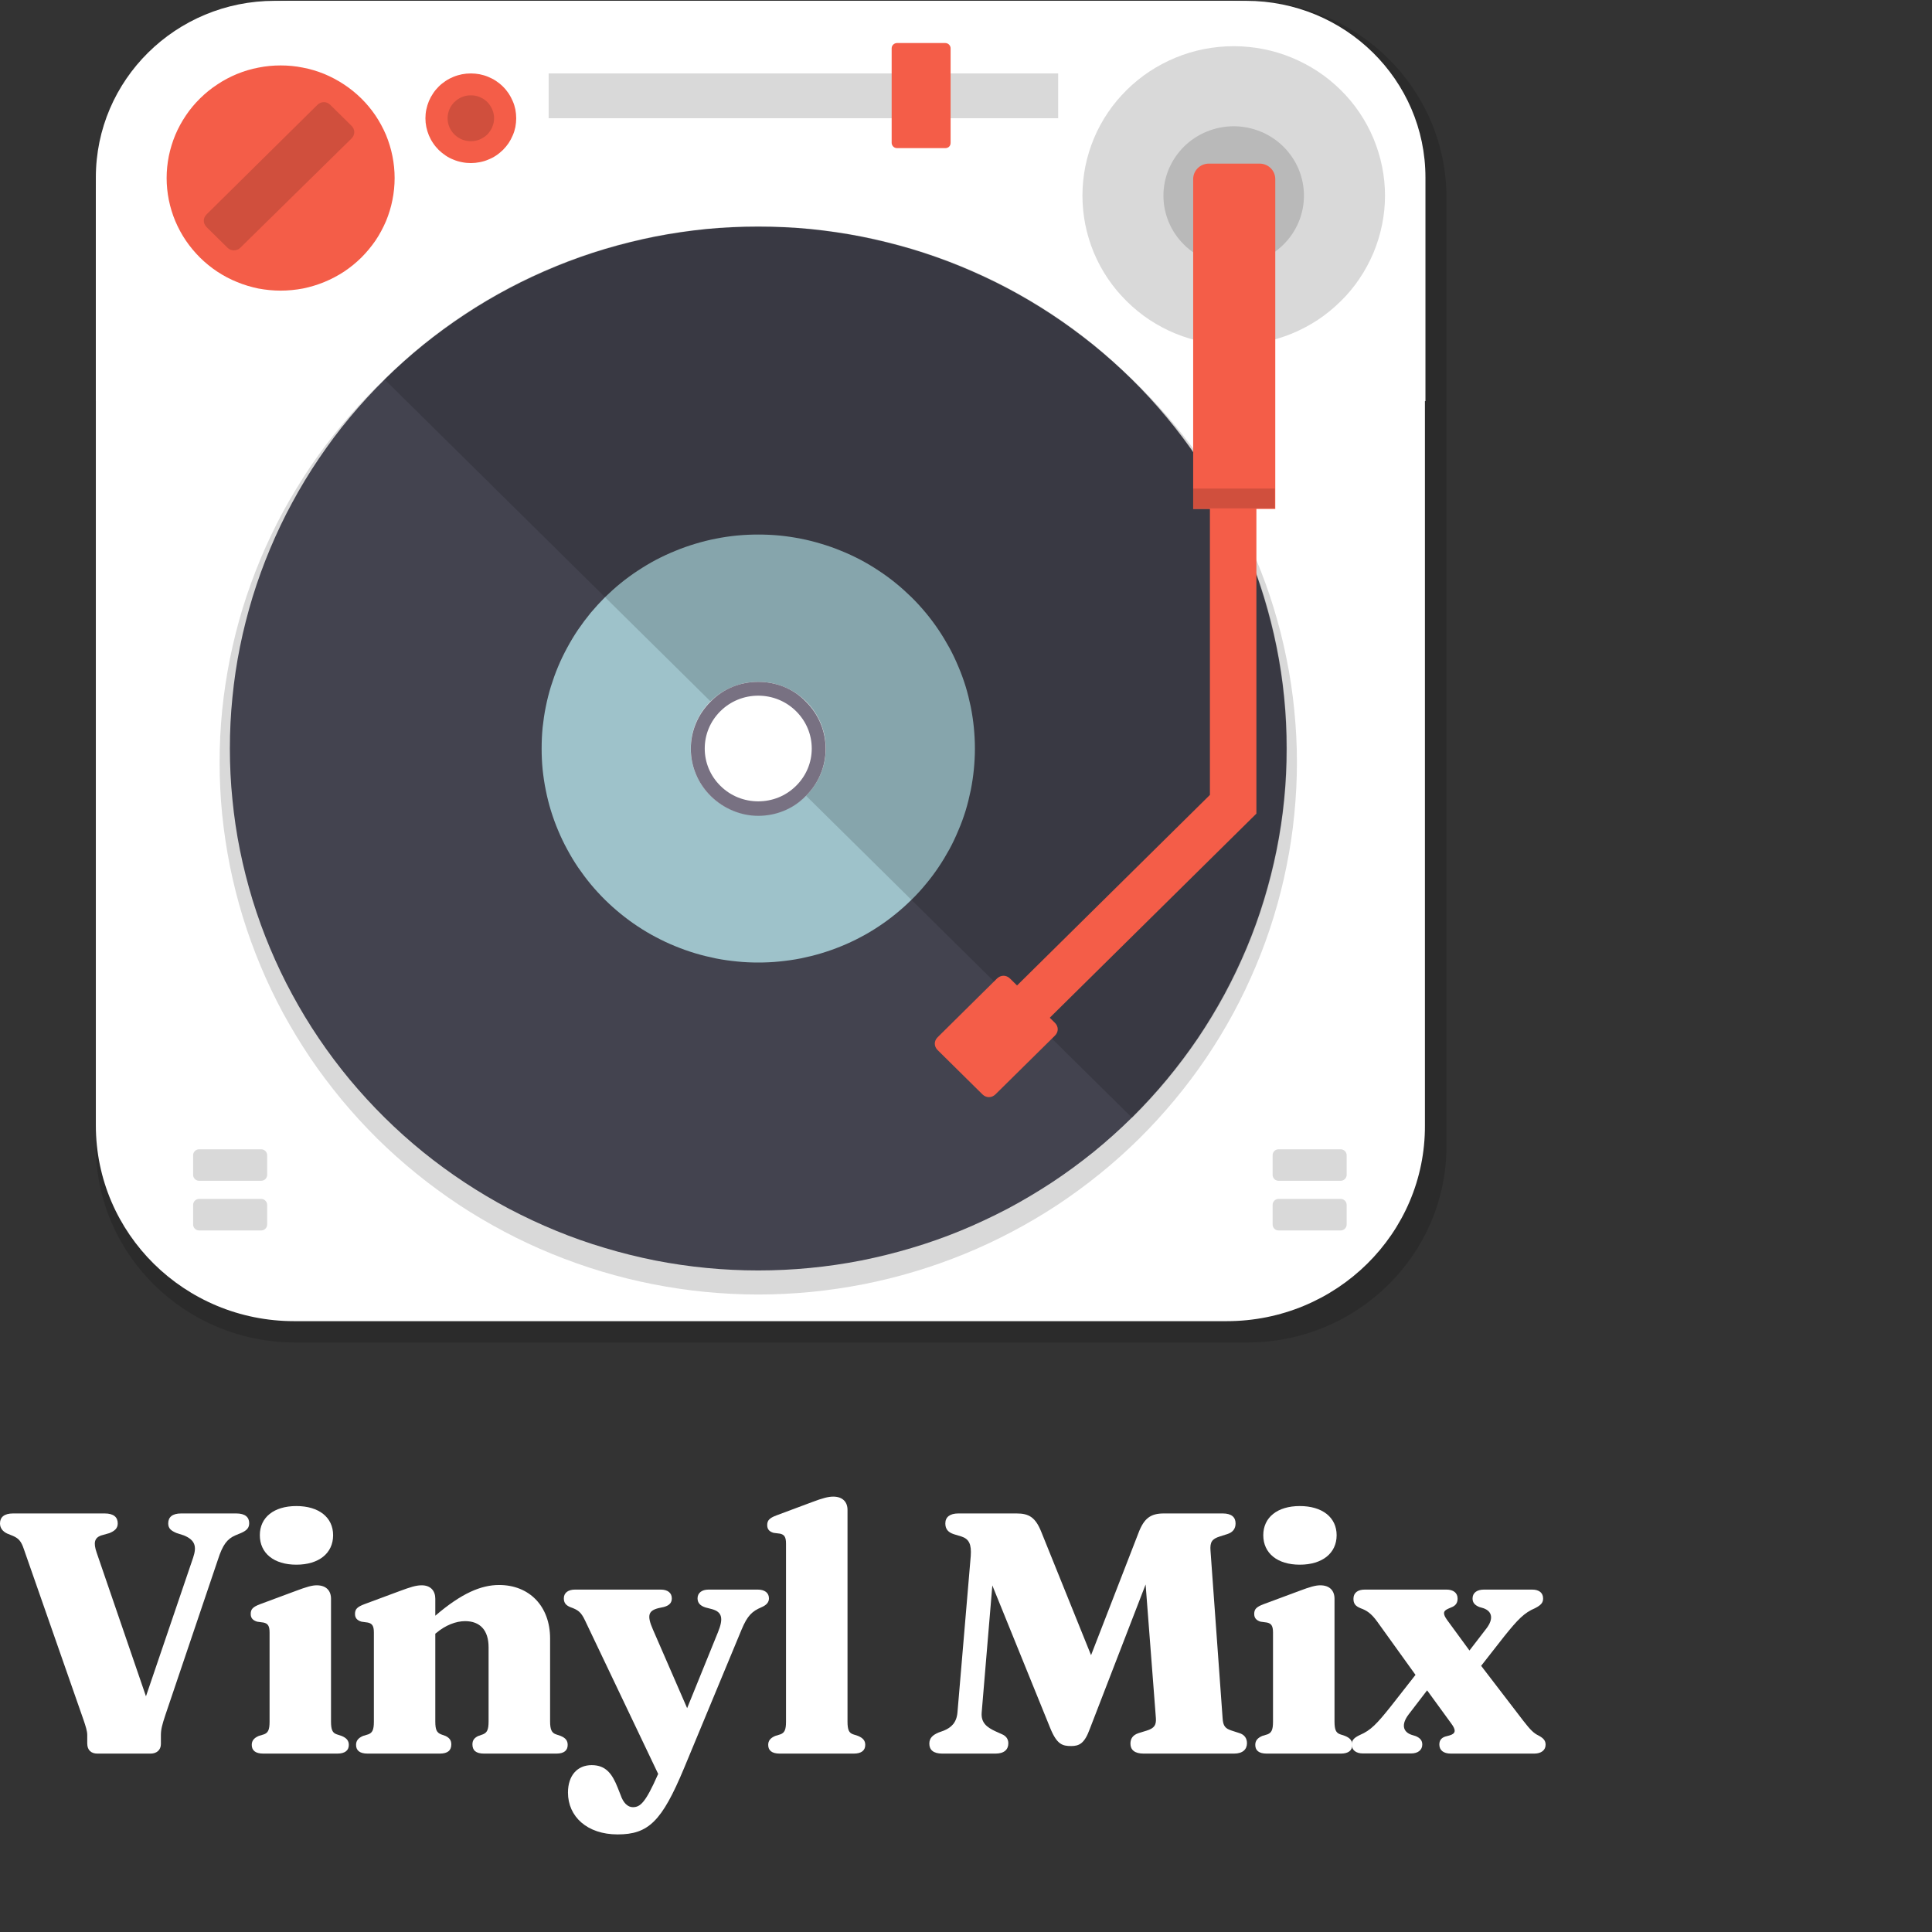<?xml version="1.0" encoding="UTF-8"?>
<svg xmlns="http://www.w3.org/2000/svg" xmlns:xlink="http://www.w3.org/1999/xlink" width="100%" height="100%" viewBox="0 0 100 100" version="1.1">
<rect x="0" y="0" width="100" height="100" fill="#333333" stroke="none"/>
<defs>
<clipPath id="clip1">
  <path d="M 4.879 0.043 L 74.957 0.043 L 74.957 69.488 L 4.879 69.488 Z M 4.879 0.043 "/>
</clipPath>
<clipPath id="clip2">
  <path d="M 4.879 0.043 L 74 0.043 L 74 68.605 L 4.879 68.605 Z M 4.879 0.043 "/>
</clipPath>
<clipPath id="clip3">
  <path d="M 4.879 0.043 L 74 0.043 L 74 21 L 4.879 21 Z M 4.879 0.043 "/>
</clipPath>
</defs>
<g id="surface1">
<path style=" stroke:none;fill-rule:nonzero;fill:rgb(100%,100%,100%);fill-opacity:1;" d="M 8.707 78.852 C 8.707 79.117 8.859 79.23 9.133 79.348 L 9.52 79.473 C 10.094 79.711 10.195 80.039 9.996 80.625 L 7.555 87.801 L 5.004 80.367 C 4.82 79.836 4.902 79.605 5.219 79.48 L 5.66 79.355 C 5.949 79.238 6.094 79.098 6.094 78.852 C 6.094 78.531 5.887 78.336 5.418 78.336 L 0.676 78.336 C 0.215 78.336 0 78.531 0 78.852 C 0 79.078 0.125 79.258 0.367 79.375 L 0.676 79.5 C 0.965 79.629 1.098 79.773 1.234 80.18 L 4.328 89.035 C 4.434 89.348 4.516 89.605 4.516 89.801 L 4.516 90.242 C 4.516 90.59 4.723 90.766 5.039 90.766 L 7.797 90.766 C 8.105 90.766 8.328 90.582 8.328 90.27 L 8.328 89.816 C 8.328 89.516 8.391 89.277 8.562 88.762 L 11.277 80.734 C 11.527 79.949 11.762 79.656 12.176 79.473 L 12.477 79.348 C 12.781 79.215 12.898 79.078 12.898 78.84 C 12.898 78.531 12.691 78.336 12.23 78.336 L 9.375 78.336 C 8.914 78.336 8.707 78.531 8.707 78.852 Z M 8.707 78.852 "/>
<path style=" stroke:none;fill-rule:nonzero;fill:rgb(100%,100%,100%);fill-opacity:1;" d="M 15.34 80.988 C 16.504 80.988 17.242 80.395 17.242 79.461 C 17.242 78.539 16.504 77.953 15.34 77.953 C 14.176 77.953 13.449 78.539 13.449 79.461 C 13.449 80.395 14.176 80.988 15.34 80.988 Z M 17.133 82.75 C 17.133 82.34 16.891 82.055 16.395 82.055 C 16.152 82.055 15.863 82.137 15.293 82.352 L 13.465 83.031 C 13.086 83.176 12.977 83.289 12.977 83.539 C 12.977 83.742 13.078 83.867 13.312 83.938 L 13.645 83.984 C 13.863 84.035 13.953 84.152 13.953 84.5 L 13.953 89.117 C 13.953 89.543 13.871 89.684 13.672 89.766 L 13.391 89.852 C 13.141 89.961 13.031 90.102 13.031 90.316 C 13.031 90.598 13.215 90.766 13.629 90.766 L 17.457 90.766 C 17.863 90.766 18.055 90.598 18.055 90.316 C 18.055 90.102 17.945 89.961 17.684 89.852 L 17.422 89.766 C 17.215 89.691 17.133 89.543 17.133 89.105 Z M 17.133 82.75 "/>
<path style=" stroke:none;fill-rule:nonzero;fill:rgb(100%,100%,100%);fill-opacity:1;" d="M 22.531 82.75 C 22.531 82.34 22.289 82.055 21.828 82.055 C 21.523 82.055 21.234 82.152 20.691 82.352 L 18.863 83.031 C 18.484 83.176 18.375 83.289 18.375 83.539 C 18.375 83.742 18.477 83.867 18.711 83.938 L 19.043 83.984 C 19.262 84.035 19.352 84.152 19.352 84.5 L 19.352 89.117 C 19.352 89.543 19.27 89.684 19.07 89.766 L 18.789 89.852 C 18.539 89.961 18.43 90.102 18.43 90.316 C 18.43 90.598 18.613 90.766 19.027 90.766 L 22.758 90.766 C 23.18 90.766 23.359 90.598 23.359 90.289 C 23.359 90.082 23.27 89.961 23.074 89.859 L 22.82 89.766 C 22.613 89.676 22.531 89.543 22.531 89.105 L 22.531 84.559 L 22.57 84.531 C 23.055 84.117 23.605 83.91 24.074 83.91 C 24.832 83.91 25.289 84.363 25.289 85.262 L 25.289 89.098 C 25.289 89.531 25.211 89.676 25.004 89.766 L 24.742 89.859 C 24.543 89.961 24.453 90.082 24.453 90.289 C 24.453 90.598 24.633 90.766 25.055 90.766 L 28.797 90.766 C 29.203 90.766 29.383 90.598 29.383 90.316 C 29.383 90.102 29.285 89.961 29.02 89.852 L 28.77 89.766 C 28.562 89.691 28.473 89.531 28.473 89.098 L 28.473 84.809 C 28.473 83.148 27.41 82.039 25.832 82.039 C 24.914 82.039 23.902 82.453 22.531 83.629 Z M 22.531 82.75 "/>
<path style=" stroke:none;fill-rule:nonzero;fill:rgb(100%,100%,100%);fill-opacity:1;" d="M 34.051 91.852 C 33.402 93.332 33.129 93.539 32.754 93.539 C 32.492 93.539 32.258 93.316 32.121 92.906 L 31.969 92.523 C 31.691 91.824 31.367 91.363 30.625 91.363 C 29.879 91.363 29.398 91.906 29.398 92.785 C 29.398 94.02 30.383 94.949 31.969 94.949 C 33.562 94.949 34.258 94.273 35.402 91.531 L 38.387 84.34 C 38.684 83.629 38.926 83.398 39.414 83.191 C 39.695 83.07 39.801 82.918 39.801 82.73 C 39.801 82.445 39.578 82.277 39.223 82.277 L 36.672 82.277 C 36.332 82.277 36.105 82.445 36.105 82.73 C 36.105 82.953 36.23 83.113 36.52 83.203 L 36.852 83.289 C 37.375 83.434 37.457 83.762 37.16 84.488 L 35.566 88.414 L 33.797 84.348 C 33.473 83.609 33.562 83.371 34.078 83.238 L 34.367 83.176 C 34.656 83.094 34.773 82.953 34.773 82.73 C 34.773 82.445 34.555 82.277 34.203 82.277 L 29.762 82.277 C 29.406 82.277 29.184 82.445 29.184 82.73 C 29.184 82.953 29.281 83.086 29.516 83.184 C 29.914 83.324 30.074 83.434 30.281 83.875 L 34.07 91.824 Z M 34.051 91.852 "/>
<path style=" stroke:none;fill-rule:nonzero;fill:rgb(100%,100%,100%);fill-opacity:1;" d="M 43.867 78.148 C 43.867 77.75 43.621 77.465 43.129 77.465 C 42.883 77.465 42.594 77.535 42.027 77.75 L 40.195 78.434 C 39.82 78.574 39.711 78.699 39.711 78.938 C 39.711 79.145 39.809 79.273 40.043 79.34 L 40.379 79.383 C 40.594 79.434 40.684 79.551 40.684 79.898 L 40.684 89.117 C 40.684 89.543 40.602 89.684 40.402 89.766 L 40.125 89.852 C 39.871 89.961 39.762 90.102 39.762 90.316 C 39.762 90.598 39.945 90.766 40.359 90.766 L 44.191 90.766 C 44.594 90.766 44.785 90.598 44.785 90.316 C 44.785 90.102 44.676 89.961 44.414 89.852 L 44.152 89.766 C 43.945 89.691 43.867 89.543 43.867 89.105 Z M 43.867 78.148 "/>
<path style=" stroke:none;fill-rule:nonzero;fill:rgb(100%,100%,100%);fill-opacity:1;" d="M 52.191 90.234 C 52.191 90.004 52.066 89.852 51.867 89.766 L 51.527 89.613 C 51.074 89.402 50.77 89.168 50.812 88.637 L 51.363 82.062 L 54.363 89.453 C 54.707 90.297 54.996 90.375 55.445 90.375 C 55.859 90.375 56.133 90.242 56.402 89.504 L 59.297 82.012 L 59.828 88.922 C 59.855 89.293 59.746 89.453 59.348 89.578 L 58.941 89.703 C 58.617 89.809 58.512 90.004 58.512 90.254 C 58.512 90.57 58.727 90.766 59.195 90.766 L 63.875 90.766 C 64.328 90.766 64.543 90.543 64.543 90.227 C 64.543 89.969 64.406 89.781 64.145 89.703 L 63.758 89.578 C 63.422 89.469 63.305 89.348 63.281 88.922 L 62.656 80.27 C 62.621 79.816 62.73 79.656 63.137 79.527 L 63.531 79.402 C 63.812 79.312 63.953 79.125 63.953 78.852 C 63.953 78.531 63.746 78.336 63.289 78.336 L 60.242 78.336 C 59.559 78.336 59.215 78.582 58.926 79.348 L 56.473 85.672 L 53.906 79.312 C 53.598 78.531 53.258 78.336 52.617 78.336 L 49.605 78.336 C 49.156 78.336 48.93 78.531 48.93 78.852 C 48.93 79.145 49.074 79.312 49.371 79.41 L 49.758 79.527 C 50.156 79.656 50.289 79.926 50.246 80.535 L 49.559 88.625 C 49.516 89.16 49.242 89.418 48.848 89.578 L 48.578 89.676 C 48.289 89.801 48.102 89.949 48.102 90.254 C 48.102 90.57 48.309 90.766 48.77 90.766 L 51.527 90.766 C 51.977 90.766 52.191 90.555 52.191 90.234 Z M 52.191 90.234 "/>
<path style=" stroke:none;fill-rule:nonzero;fill:rgb(100%,100%,100%);fill-opacity:1;" d="M 67.277 80.988 C 68.441 80.988 69.184 80.395 69.184 79.461 C 69.184 78.539 68.441 77.953 67.277 77.953 C 66.117 77.953 65.387 78.539 65.387 79.461 C 65.387 80.395 66.117 80.988 67.277 80.988 Z M 69.074 82.75 C 69.074 82.34 68.832 82.055 68.336 82.055 C 68.094 82.055 67.801 82.137 67.234 82.352 L 65.406 83.031 C 65.027 83.176 64.918 83.289 64.918 83.539 C 64.918 83.742 65.02 83.867 65.25 83.938 L 65.586 83.984 C 65.801 84.035 65.891 84.152 65.891 84.5 L 65.891 89.117 C 65.891 89.543 65.809 89.684 65.613 89.766 L 65.332 89.852 C 65.082 89.961 64.973 90.102 64.973 90.316 C 64.973 90.598 65.152 90.766 65.566 90.766 L 69.398 90.766 C 69.805 90.766 69.992 90.598 69.992 90.316 C 69.992 90.102 69.887 89.961 69.621 89.852 L 69.363 89.766 C 69.156 89.691 69.074 89.543 69.074 89.105 Z M 69.074 82.75 "/>
<path style=" stroke:none;fill-rule:nonzero;fill:rgb(100%,100%,100%);fill-opacity:1;" d="M 74.906 83.855 C 74.68 83.539 74.68 83.387 74.961 83.266 L 75.195 83.164 C 75.375 83.07 75.445 82.934 75.445 82.738 C 75.445 82.445 75.219 82.277 74.871 82.277 L 70.641 82.277 C 70.273 82.277 70.055 82.445 70.055 82.75 C 70.055 82.988 70.137 83.129 70.434 83.246 C 70.73 83.352 70.973 83.504 71.281 83.93 L 73.266 86.691 L 71.977 88.336 C 71.273 89.215 70.957 89.559 70.391 89.801 C 70.074 89.949 69.965 90.082 69.965 90.297 C 69.965 90.582 70.184 90.758 70.543 90.758 L 73.039 90.758 C 73.391 90.758 73.617 90.582 73.617 90.297 C 73.617 90.094 73.516 89.961 73.273 89.859 L 73.047 89.789 C 72.605 89.629 72.527 89.242 72.914 88.734 L 73.867 87.492 L 75.113 89.203 C 75.375 89.551 75.355 89.73 75.031 89.824 L 74.797 89.887 C 74.59 89.961 74.5 90.094 74.5 90.297 C 74.5 90.59 74.715 90.766 75.094 90.766 L 79.41 90.766 C 79.773 90.766 80 90.59 80 90.305 C 80 90.094 79.891 89.969 79.645 89.836 C 79.383 89.711 79.215 89.543 78.836 89.055 L 76.664 86.223 L 77.863 84.691 C 78.562 83.824 78.891 83.477 79.457 83.238 C 79.766 83.078 79.871 82.953 79.871 82.738 C 79.871 82.445 79.664 82.277 79.305 82.277 L 76.809 82.277 C 76.445 82.277 76.219 82.445 76.219 82.738 C 76.219 82.945 76.328 83.078 76.562 83.176 L 76.797 83.246 C 77.23 83.406 77.32 83.789 76.934 84.293 L 76.059 85.43 Z M 74.906 83.855 "/>
<g clip-path="url(#clip1)" clip-rule="nonzero">
<path style=" stroke:none;fill-rule:nonzero;fill:rgb(0%,0%,0%);fill-opacity:0.149;" d="M 64.555 69.488 L 15.281 69.488 C 9.578 69.488 4.961 64.93 4.961 59.324 L 4.961 10.234 C 4.961 4.602 9.578 0.043 15.281 0.043 L 64.582 0.043 C 70.262 0.043 74.871 4.602 74.871 10.234 L 74.871 59.324 C 74.871 64.93 70.262 69.488 64.555 69.488 Z M 64.555 69.488 "/>
</g>
<g clip-path="url(#clip2)" clip-rule="nonzero">
<path style=" stroke:none;fill-rule:nonzero;fill:rgb(100%,100%,100%);fill-opacity:1;" d="M 63.492 68.383 L 15.227 68.383 C 9.551 68.383 4.961 63.852 4.961 58.246 L 4.961 10.18 C 4.961 4.574 9.551 0.043 15.227 0.043 L 63.492 0.043 C 69.168 0.043 73.754 4.574 73.754 10.18 L 73.754 58.246 C 73.781 63.852 69.168 68.383 63.492 68.383 Z M 63.492 68.383 "/>
</g>
<g clip-path="url(#clip3)" clip-rule="nonzero">
<path style=" stroke:none;fill-rule:nonzero;fill:rgb(100%,100%,100%);fill-opacity:1;" d="M 73.781 9.188 L 73.781 20.762 L 4.961 20.762 L 4.961 9.188 C 4.961 4.133 9.102 0.043 14.219 0.043 L 64.5 0.043 C 69.617 0.043 73.781 4.133 73.781 9.188 Z M 73.781 9.188 "/>
</g>
<path style=" stroke:none;fill-rule:nonzero;fill:rgb(0%,0%,0%);fill-opacity:0.149;" d="M 67.129 39.461 C 67.129 40.363 67.082 41.262 66.992 42.16 C 66.906 43.059 66.77 43.949 66.59 44.836 C 66.414 45.719 66.191 46.594 65.926 47.457 C 65.664 48.32 65.355 49.168 65.004 50 C 64.656 50.832 64.266 51.648 63.836 52.445 C 63.406 53.238 62.938 54.012 62.43 54.762 C 61.922 55.512 61.379 56.234 60.797 56.934 C 60.219 57.629 59.605 58.301 58.961 58.938 C 58.316 59.574 57.641 60.18 56.934 60.75 C 56.227 61.324 55.496 61.859 54.738 62.363 C 53.977 62.863 53.195 63.324 52.391 63.75 C 51.582 64.176 50.762 64.562 49.918 64.906 C 49.074 65.25 48.215 65.555 47.34 65.816 C 46.469 66.078 45.582 66.297 44.688 66.473 C 43.789 66.648 42.887 66.781 41.98 66.871 C 41.07 66.957 40.16 67.004 39.246 67.004 C 38.332 67.004 37.422 66.957 36.516 66.871 C 35.605 66.781 34.703 66.648 33.809 66.473 C 32.91 66.297 32.027 66.078 31.152 65.816 C 30.281 65.555 29.422 65.25 28.578 64.906 C 27.734 64.562 26.91 64.176 26.105 63.75 C 25.301 63.324 24.516 62.863 23.758 62.363 C 23 61.859 22.266 61.324 21.559 60.75 C 20.855 60.18 20.176 59.574 19.531 58.938 C 18.887 58.301 18.273 57.629 17.695 56.934 C 17.117 56.234 16.57 55.512 16.062 54.762 C 15.559 54.012 15.09 53.238 14.656 52.445 C 14.227 51.648 13.836 50.832 13.488 50 C 13.141 49.168 12.832 48.32 12.566 47.457 C 12.301 46.594 12.082 45.719 11.902 44.836 C 11.727 43.949 11.59 43.059 11.5 42.16 C 11.41 41.262 11.367 40.363 11.367 39.461 C 11.367 38.559 11.41 37.66 11.5 36.762 C 11.59 35.867 11.727 34.973 11.902 34.09 C 12.082 33.203 12.301 32.332 12.566 31.465 C 12.832 30.605 13.141 29.758 13.488 28.922 C 13.836 28.09 14.227 27.277 14.656 26.477 C 15.09 25.684 15.559 24.91 16.062 24.16 C 16.57 23.41 17.117 22.688 17.695 21.992 C 18.273 21.293 18.887 20.625 19.531 19.988 C 20.176 19.352 20.855 18.746 21.559 18.172 C 22.266 17.602 23 17.062 23.758 16.562 C 24.516 16.062 25.301 15.598 26.105 15.172 C 26.91 14.75 27.734 14.363 28.578 14.016 C 29.422 13.672 30.281 13.371 31.152 13.105 C 32.027 12.848 32.91 12.629 33.809 12.449 C 34.703 12.277 35.605 12.145 36.516 12.055 C 37.422 11.965 38.332 11.922 39.246 11.922 C 40.16 11.922 41.07 11.965 41.98 12.055 C 42.887 12.145 43.789 12.277 44.688 12.449 C 45.582 12.629 46.469 12.848 47.34 13.105 C 48.215 13.371 49.074 13.672 49.918 14.016 C 50.762 14.363 51.582 14.75 52.391 15.172 C 53.195 15.598 53.977 16.062 54.738 16.562 C 55.496 17.062 56.227 17.602 56.934 18.172 C 57.641 18.746 58.316 19.352 58.961 19.988 C 59.605 20.625 60.219 21.293 60.797 21.992 C 61.379 22.688 61.922 23.41 62.43 24.16 C 62.938 24.91 63.406 25.684 63.836 26.477 C 64.266 27.277 64.656 28.09 65.004 28.922 C 65.355 29.758 65.664 30.605 65.926 31.465 C 66.191 32.332 66.414 33.203 66.59 34.09 C 66.77 34.973 66.906 35.867 66.992 36.762 C 67.082 37.66 67.129 38.559 67.129 39.461 Z M 67.129 39.461 "/>
<path style=" stroke:none;fill-rule:nonzero;fill:rgb(26.275%,26.275%,30.98%);fill-opacity:1;" d="M 66.594 38.746 C 66.594 39.629 66.555 40.512 66.465 41.391 C 66.379 42.273 66.246 43.145 66.07 44.016 C 65.895 44.883 65.676 45.738 65.418 46.586 C 65.16 47.434 64.859 48.266 64.516 49.082 C 64.172 49.898 63.789 50.699 63.367 51.48 C 62.945 52.258 62.484 53.016 61.988 53.754 C 61.488 54.488 60.957 55.195 60.387 55.883 C 59.82 56.566 59.219 57.219 58.586 57.848 C 57.953 58.473 57.289 59.066 56.598 59.629 C 55.902 60.188 55.188 60.715 54.441 61.207 C 53.695 61.695 52.93 62.152 52.141 62.57 C 51.348 62.984 50.539 63.363 49.715 63.703 C 48.887 64.043 48.043 64.34 47.188 64.594 C 46.328 64.852 45.461 65.066 44.582 65.242 C 43.703 65.414 42.82 65.543 41.926 65.629 C 41.039 65.715 40.145 65.758 39.246 65.758 C 38.352 65.758 37.457 65.715 36.566 65.629 C 35.676 65.543 34.789 65.414 33.91 65.242 C 33.031 65.066 32.164 64.852 31.309 64.594 C 30.449 64.34 29.609 64.043 28.781 63.703 C 27.953 63.363 27.145 62.984 26.355 62.57 C 25.566 62.152 24.797 61.695 24.055 61.207 C 23.309 60.715 22.59 60.188 21.898 59.629 C 21.203 59.066 20.543 58.473 19.91 57.848 C 19.273 57.219 18.676 56.566 18.105 55.883 C 17.535 55.195 17.004 54.488 16.508 53.754 C 16.008 53.016 15.551 52.258 15.129 51.48 C 14.703 50.699 14.324 49.898 13.98 49.082 C 13.637 48.266 13.336 47.434 13.074 46.586 C 12.816 45.738 12.598 44.883 12.422 44.016 C 12.246 43.145 12.117 42.273 12.031 41.391 C 11.941 40.512 11.898 39.629 11.898 38.746 C 11.898 37.859 11.941 36.977 12.031 36.094 C 12.117 35.215 12.246 34.34 12.422 33.473 C 12.598 32.605 12.816 31.75 13.074 30.902 C 13.336 30.055 13.637 29.223 13.98 28.406 C 14.324 27.59 14.703 26.789 15.129 26.008 C 15.551 25.227 16.008 24.469 16.508 23.734 C 17.004 23 17.535 22.289 18.105 21.605 C 18.676 20.922 19.273 20.266 19.91 19.641 C 20.543 19.016 21.203 18.422 21.898 17.859 C 22.59 17.301 23.309 16.773 24.055 16.281 C 24.797 15.789 25.566 15.336 26.355 14.918 C 27.145 14.5 27.953 14.125 28.781 13.785 C 29.609 13.445 30.449 13.148 31.309 12.891 C 32.164 12.637 33.031 12.422 33.91 12.246 C 34.789 12.074 35.676 11.945 36.566 11.855 C 37.457 11.77 38.352 11.73 39.246 11.73 C 40.145 11.73 41.039 11.77 41.926 11.855 C 42.82 11.945 43.703 12.074 44.582 12.246 C 45.461 12.422 46.328 12.637 47.188 12.891 C 48.043 13.148 48.887 13.445 49.715 13.785 C 50.539 14.125 51.348 14.5 52.141 14.918 C 52.93 15.336 53.695 15.789 54.441 16.281 C 55.188 16.773 55.902 17.301 56.598 17.859 C 57.289 18.422 57.953 19.016 58.586 19.641 C 59.219 20.266 59.82 20.922 60.387 21.605 C 60.957 22.289 61.488 23 61.988 23.734 C 62.484 24.469 62.945 25.227 63.367 26.008 C 63.789 26.789 64.172 27.59 64.516 28.406 C 64.859 29.223 65.16 30.055 65.418 30.902 C 65.676 31.75 65.895 32.605 66.07 33.473 C 66.246 34.34 66.379 35.215 66.465 36.094 C 66.555 36.977 66.594 37.859 66.594 38.746 Z M 66.594 38.746 "/>
<path style=" stroke:none;fill-rule:nonzero;fill:rgb(61.961%,76.078%,79.216%);fill-opacity:1;" d="M 50.461 38.746 C 50.461 39.105 50.441 39.469 50.406 39.828 C 50.371 40.191 50.316 40.547 50.246 40.902 C 50.172 41.258 50.086 41.613 49.98 41.961 C 49.871 42.309 49.75 42.648 49.605 42.98 C 49.465 43.316 49.312 43.645 49.137 43.965 C 48.961 44.285 48.773 44.598 48.57 44.898 C 48.367 45.199 48.148 45.492 47.914 45.77 C 47.684 46.051 47.438 46.32 47.176 46.574 C 46.914 46.832 46.645 47.074 46.359 47.305 C 46.078 47.535 45.781 47.754 45.477 47.953 C 45.172 48.156 44.859 48.344 44.535 48.512 C 44.211 48.684 43.879 48.84 43.539 48.977 C 43.199 49.117 42.855 49.238 42.5 49.344 C 42.152 49.449 41.797 49.535 41.434 49.609 C 41.074 49.68 40.711 49.73 40.348 49.766 C 39.98 49.805 39.613 49.82 39.246 49.82 C 38.879 49.82 38.516 49.805 38.148 49.766 C 37.781 49.73 37.418 49.68 37.059 49.609 C 36.699 49.535 36.344 49.449 35.992 49.344 C 35.641 49.238 35.297 49.117 34.957 48.977 C 34.617 48.84 34.285 48.684 33.961 48.512 C 33.637 48.344 33.324 48.156 33.016 47.953 C 32.711 47.754 32.418 47.535 32.133 47.305 C 31.848 47.074 31.578 46.832 31.316 46.574 C 31.059 46.32 30.812 46.051 30.578 45.77 C 30.348 45.492 30.129 45.199 29.922 44.898 C 29.719 44.598 29.531 44.285 29.359 43.965 C 29.184 43.645 29.027 43.316 28.887 42.98 C 28.746 42.648 28.625 42.309 28.516 41.961 C 28.41 41.613 28.32 41.258 28.25 40.902 C 28.176 40.547 28.125 40.191 28.086 39.828 C 28.051 39.469 28.035 39.105 28.035 38.746 C 28.035 38.379 28.051 38.02 28.086 37.656 C 28.125 37.297 28.176 36.938 28.25 36.582 C 28.32 36.227 28.41 35.875 28.516 35.527 C 28.625 35.18 28.746 34.84 28.887 34.504 C 29.027 34.168 29.184 33.844 29.359 33.523 C 29.531 33.203 29.719 32.891 29.922 32.59 C 30.129 32.289 30.348 31.996 30.578 31.715 C 30.812 31.438 31.059 31.168 31.316 30.91 C 31.578 30.656 31.848 30.41 32.133 30.18 C 32.418 29.949 32.711 29.734 33.016 29.535 C 33.324 29.332 33.637 29.145 33.961 28.973 C 34.285 28.805 34.617 28.648 34.957 28.512 C 35.297 28.371 35.641 28.25 35.992 28.145 C 36.344 28.039 36.699 27.949 37.059 27.879 C 37.418 27.809 37.781 27.754 38.148 27.719 C 38.516 27.684 38.879 27.668 39.246 27.668 C 39.613 27.668 39.98 27.684 40.348 27.719 C 40.711 27.754 41.074 27.809 41.434 27.879 C 41.797 27.949 42.152 28.039 42.5 28.145 C 42.855 28.25 43.199 28.371 43.539 28.512 C 43.879 28.648 44.211 28.805 44.535 28.973 C 44.859 29.145 45.172 29.332 45.477 29.535 C 45.781 29.734 46.078 29.949 46.359 30.18 C 46.645 30.41 46.914 30.656 47.176 30.91 C 47.438 31.168 47.684 31.438 47.914 31.715 C 48.148 31.996 48.367 32.289 48.57 32.59 C 48.773 32.891 48.961 33.203 49.137 33.523 C 49.312 33.844 49.465 34.168 49.605 34.504 C 49.75 34.84 49.871 35.18 49.98 35.527 C 50.086 35.875 50.172 36.227 50.246 36.582 C 50.316 36.938 50.371 37.297 50.406 37.656 C 50.441 38.02 50.461 38.379 50.461 38.746 Z M 50.461 38.746 "/>
<path style=" stroke:none;fill-rule:nonzero;fill:rgb(0%,0%,0%);fill-opacity:0.149;" d="M 19.895 19.629 C 30.578 9.078 47.918 9.078 58.598 19.629 C 69.281 30.18 69.281 47.309 58.598 57.859 Z M 19.895 19.629 "/>
<path style=" stroke:none;fill-rule:nonzero;fill:rgb(100%,100%,100%);fill-opacity:1;" d="M 42.742 38.746 C 42.742 38.969 42.719 39.195 42.676 39.418 C 42.629 39.641 42.562 39.855 42.477 40.066 C 42.387 40.273 42.281 40.473 42.152 40.664 C 42.027 40.852 41.879 41.023 41.719 41.188 C 41.555 41.344 41.379 41.488 41.188 41.613 C 41 41.742 40.797 41.848 40.586 41.934 C 40.375 42.02 40.152 42.086 39.93 42.129 C 39.703 42.176 39.477 42.199 39.246 42.199 C 39.02 42.199 38.789 42.176 38.566 42.129 C 38.34 42.086 38.121 42.02 37.91 41.934 C 37.695 41.848 37.496 41.742 37.305 41.613 C 37.113 41.488 36.938 41.344 36.773 41.188 C 36.613 41.023 36.469 40.852 36.34 40.664 C 36.215 40.473 36.105 40.273 36.016 40.066 C 35.93 39.855 35.863 39.641 35.82 39.418 C 35.773 39.195 35.754 38.969 35.754 38.746 C 35.754 38.516 35.773 38.293 35.82 38.07 C 35.863 37.848 35.93 37.633 36.016 37.422 C 36.105 37.215 36.215 37.016 36.34 36.824 C 36.469 36.637 36.613 36.461 36.773 36.305 C 36.938 36.141 37.113 36 37.305 35.871 C 37.496 35.746 37.695 35.641 37.91 35.555 C 38.121 35.465 38.34 35.402 38.566 35.355 C 38.789 35.312 39.02 35.293 39.246 35.293 C 39.477 35.293 39.703 35.312 39.93 35.355 C 40.152 35.402 40.375 35.465 40.586 35.555 C 40.797 35.641 41 35.746 41.188 35.871 C 41.379 36 41.555 36.141 41.719 36.305 C 41.879 36.461 42.027 36.637 42.152 36.824 C 42.281 37.016 42.387 37.215 42.477 37.422 C 42.562 37.633 42.629 37.848 42.676 38.07 C 42.719 38.293 42.742 38.516 42.742 38.746 Z M 42.742 38.746 "/>
<path style=" stroke:none;fill-rule:nonzero;fill:rgb(47.059%,44.314%,50.98%);fill-opacity:1;" d="M 39.246 36.008 C 39.973 36.008 40.672 36.285 41.203 36.809 C 41.734 37.336 42.016 38.023 42.016 38.746 C 42.016 39.461 41.734 40.152 41.203 40.676 C 40.672 41.203 39.973 41.477 39.246 41.477 C 38.52 41.477 37.82 41.203 37.289 40.676 C 36.758 40.152 36.477 39.461 36.477 38.746 C 36.477 38.023 36.758 37.336 37.289 36.809 C 37.82 36.285 38.52 36.008 39.246 36.008 M 39.246 35.293 C 38.352 35.293 37.457 35.621 36.785 36.312 C 35.414 37.664 35.414 39.848 36.785 41.203 C 37.457 41.863 38.352 42.227 39.246 42.227 C 40.141 42.227 41.039 41.891 41.707 41.203 C 43.078 39.848 43.078 37.664 41.707 36.312 C 41.039 35.621 40.141 35.293 39.246 35.293 Z M 39.246 35.293 "/>
<path style=" stroke:none;fill-rule:nonzero;fill:rgb(0%,0%,0%);fill-opacity:0.149;" d="M 28.398 3.801 L 54.77 3.801 L 54.77 6.121 L 28.398 6.121 Z M 71.688 10.125 C 71.688 10.633 71.637 11.137 71.535 11.633 C 71.434 12.133 71.285 12.617 71.09 13.086 C 70.891 13.555 70.652 14 70.367 14.422 C 70.082 14.844 69.758 15.238 69.391 15.594 C 69.027 15.953 68.633 16.277 68.207 16.559 C 67.777 16.84 67.328 17.078 66.852 17.273 C 66.379 17.465 65.887 17.613 65.383 17.711 C 64.879 17.812 64.371 17.859 63.855 17.859 C 63.344 17.859 62.832 17.812 62.328 17.711 C 61.824 17.613 61.336 17.465 60.859 17.273 C 60.383 17.078 59.934 16.84 59.504 16.559 C 59.078 16.277 58.684 15.953 58.32 15.594 C 57.957 15.238 57.629 14.844 57.344 14.422 C 57.059 14 56.816 13.555 56.621 13.086 C 56.426 12.617 56.277 12.133 56.176 11.633 C 56.078 11.137 56.027 10.633 56.027 10.125 C 56.027 9.617 56.078 9.117 56.176 8.617 C 56.277 8.117 56.426 7.637 56.621 7.164 C 56.816 6.695 57.059 6.25 57.344 5.828 C 57.629 5.406 57.957 5.016 58.32 4.656 C 58.684 4.297 59.078 3.977 59.504 3.695 C 59.934 3.414 60.383 3.176 60.859 2.98 C 61.336 2.785 61.824 2.637 62.328 2.539 C 62.832 2.441 63.344 2.391 63.855 2.391 C 64.371 2.391 64.879 2.441 65.383 2.539 C 65.887 2.637 66.379 2.785 66.852 2.98 C 67.328 3.176 67.777 3.414 68.207 3.695 C 68.633 3.977 69.027 4.297 69.391 4.656 C 69.758 5.016 70.082 5.406 70.367 5.828 C 70.652 6.25 70.891 6.695 71.09 7.164 C 71.285 7.637 71.434 8.117 71.535 8.617 C 71.637 9.117 71.688 9.617 71.688 10.125 Z M 71.688 10.125 "/>
<path style=" stroke:none;fill-rule:nonzero;fill:rgb(0%,0%,0%);fill-opacity:0.149;" d="M 67.492 10.125 C 67.492 10.363 67.469 10.594 67.422 10.828 C 67.375 11.059 67.305 11.285 67.215 11.5 C 67.121 11.719 67.012 11.926 66.879 12.121 C 66.746 12.316 66.594 12.5 66.426 12.664 C 66.258 12.832 66.074 12.98 65.875 13.113 C 65.676 13.242 65.469 13.352 65.246 13.441 C 65.027 13.535 64.797 13.602 64.566 13.648 C 64.332 13.691 64.094 13.715 63.855 13.715 C 63.617 13.715 63.383 13.691 63.145 13.648 C 62.914 13.602 62.684 13.535 62.465 13.441 C 62.242 13.352 62.035 13.242 61.836 13.113 C 61.637 12.98 61.453 12.832 61.285 12.664 C 61.117 12.5 60.965 12.316 60.832 12.121 C 60.699 11.926 60.59 11.719 60.496 11.5 C 60.406 11.285 60.336 11.059 60.289 10.828 C 60.242 10.594 60.219 10.363 60.219 10.125 C 60.219 9.891 60.242 9.656 60.289 9.426 C 60.336 9.195 60.406 8.969 60.496 8.75 C 60.59 8.535 60.699 8.328 60.832 8.133 C 60.965 7.938 61.117 7.754 61.285 7.586 C 61.453 7.422 61.637 7.27 61.836 7.141 C 62.035 7.012 62.242 6.898 62.465 6.809 C 62.684 6.719 62.914 6.652 63.145 6.605 C 63.383 6.559 63.617 6.535 63.855 6.535 C 64.094 6.535 64.332 6.559 64.566 6.605 C 64.797 6.652 65.027 6.719 65.246 6.809 C 65.469 6.898 65.676 7.012 65.875 7.141 C 66.074 7.27 66.258 7.422 66.426 7.586 C 66.594 7.754 66.746 7.938 66.879 8.133 C 67.012 8.328 67.121 8.535 67.215 8.75 C 67.305 8.969 67.375 9.195 67.422 9.426 C 67.469 9.656 67.492 9.891 67.492 10.125 Z M 67.492 10.125 "/>
<path style=" stroke:none;fill-rule:nonzero;fill:rgb(95.686%,36.471%,28.235%);fill-opacity:1;" d="M 20.426 9.215 C 20.426 9.598 20.387 9.977 20.312 10.352 C 20.238 10.727 20.125 11.094 19.98 11.445 C 19.828 11.797 19.648 12.137 19.434 12.453 C 19.215 12.77 18.973 13.062 18.699 13.336 C 18.426 13.605 18.125 13.848 17.805 14.062 C 17.48 14.273 17.141 14.453 16.785 14.598 C 16.426 14.746 16.059 14.855 15.676 14.934 C 15.297 15.004 14.914 15.043 14.527 15.043 C 14.141 15.043 13.754 15.004 13.375 14.934 C 12.996 14.855 12.625 14.746 12.27 14.598 C 11.91 14.453 11.57 14.273 11.25 14.062 C 10.926 13.848 10.629 13.605 10.355 13.336 C 10.082 13.062 9.836 12.77 9.621 12.453 C 9.406 12.137 9.223 11.797 9.074 11.445 C 8.926 11.094 8.816 10.727 8.738 10.352 C 8.664 9.977 8.625 9.598 8.625 9.215 C 8.625 8.832 8.664 8.453 8.738 8.078 C 8.816 7.703 8.926 7.34 9.074 6.984 C 9.223 6.629 9.406 6.297 9.621 5.977 C 9.836 5.656 10.082 5.363 10.355 5.094 C 10.629 4.824 10.926 4.582 11.25 4.371 C 11.57 4.156 11.91 3.977 12.27 3.828 C 12.625 3.684 12.996 3.57 13.375 3.5 C 13.754 3.422 14.141 3.387 14.527 3.387 C 14.914 3.387 15.297 3.422 15.676 3.5 C 16.059 3.57 16.426 3.684 16.785 3.828 C 17.141 3.977 17.48 4.156 17.805 4.371 C 18.125 4.582 18.426 4.824 18.699 5.094 C 18.973 5.363 19.215 5.656 19.434 5.977 C 19.648 6.297 19.828 6.629 19.98 6.984 C 20.125 7.34 20.238 7.703 20.312 8.078 C 20.387 8.453 20.426 8.832 20.426 9.215 Z M 26.719 6.121 C 26.719 6.273 26.703 6.422 26.676 6.574 C 26.645 6.723 26.602 6.867 26.539 7.008 C 26.48 7.148 26.406 7.285 26.324 7.41 C 26.238 7.535 26.141 7.652 26.031 7.762 C 25.922 7.867 25.805 7.965 25.676 8.051 C 25.547 8.137 25.41 8.207 25.27 8.262 C 25.129 8.324 24.98 8.367 24.828 8.395 C 24.676 8.426 24.523 8.441 24.371 8.441 C 24.215 8.441 24.062 8.426 23.914 8.395 C 23.762 8.367 23.613 8.324 23.469 8.262 C 23.328 8.207 23.191 8.137 23.066 8.051 C 22.938 7.965 22.816 7.867 22.707 7.762 C 22.602 7.652 22.5 7.535 22.418 7.41 C 22.332 7.285 22.258 7.148 22.199 7.008 C 22.141 6.867 22.098 6.723 22.066 6.574 C 22.035 6.422 22.02 6.273 22.02 6.121 C 22.02 5.969 22.035 5.816 22.066 5.668 C 22.098 5.52 22.141 5.375 22.199 5.234 C 22.258 5.094 22.332 4.957 22.418 4.832 C 22.5 4.707 22.602 4.586 22.707 4.48 C 22.816 4.371 22.938 4.277 23.066 4.191 C 23.191 4.105 23.328 4.035 23.469 3.977 C 23.613 3.918 23.762 3.875 23.914 3.844 C 24.062 3.816 24.215 3.801 24.371 3.801 C 24.523 3.801 24.676 3.816 24.828 3.844 C 24.98 3.875 25.129 3.918 25.27 3.977 C 25.41 4.035 25.547 4.105 25.676 4.191 C 25.805 4.277 25.922 4.371 26.031 4.48 C 26.141 4.586 26.238 4.707 26.324 4.832 C 26.406 4.957 26.48 5.094 26.539 5.234 C 26.602 5.375 26.645 5.52 26.676 5.668 C 26.703 5.816 26.719 5.969 26.719 6.121 Z M 48.922 7.668 L 46.434 7.668 C 46.266 7.668 46.152 7.531 46.152 7.391 L 46.152 2.5 C 46.152 2.336 46.293 2.227 46.434 2.227 L 48.922 2.227 C 49.09 2.227 49.203 2.363 49.203 2.5 L 49.203 7.391 C 49.203 7.559 49.09 7.668 48.922 7.668 Z M 65.031 25.289 L 65.031 42.113 L 53.594 53.41 L 51.914 51.727 L 62.625 41.145 L 62.625 25.289 Z M 65.031 25.289 "/>
<path style=" stroke:none;fill-rule:nonzero;fill:rgb(95.686%,36.471%,28.235%);fill-opacity:1;" d="M 50.852 56.645 L 48.531 54.352 C 48.336 54.16 48.336 53.879 48.531 53.688 L 51.605 50.648 C 51.805 50.457 52.082 50.457 52.277 50.648 L 54.602 52.941 C 54.797 53.137 54.797 53.41 54.602 53.605 L 51.523 56.645 C 51.328 56.836 51.047 56.836 50.852 56.645 Z M 65.98 26.344 L 61.758 26.344 L 61.758 9.27 C 61.758 8.828 62.121 8.469 62.57 8.469 L 65.199 8.469 C 65.645 8.469 66.008 8.828 66.008 9.27 L 66.008 26.344 Z M 65.98 26.344 "/>
<path style=" stroke:none;fill-rule:nonzero;fill:rgb(0%,0%,0%);fill-opacity:0.149;" d="M 13.52 61.117 L 10.305 61.117 C 10.137 61.117 9.996 60.98 9.996 60.812 L 9.996 59.793 C 9.996 59.625 10.137 59.488 10.305 59.488 L 13.52 59.488 C 13.688 59.488 13.828 59.625 13.828 59.793 L 13.828 60.812 C 13.828 60.98 13.688 61.117 13.52 61.117 Z M 13.52 63.688 L 10.305 63.688 C 10.137 63.688 9.996 63.551 9.996 63.383 L 9.996 62.363 C 9.996 62.195 10.137 62.055 10.305 62.055 L 13.52 62.055 C 13.688 62.055 13.828 62.195 13.828 62.363 L 13.828 63.383 C 13.828 63.551 13.688 63.688 13.52 63.688 Z M 69.395 61.117 L 66.176 61.117 C 66.008 61.117 65.871 60.98 65.871 60.812 L 65.871 59.793 C 65.871 59.625 66.008 59.488 66.176 59.488 L 69.395 59.488 C 69.559 59.488 69.703 59.625 69.703 59.793 L 69.703 60.812 C 69.703 60.98 69.559 61.117 69.395 61.117 Z M 69.395 63.688 L 66.176 63.688 C 66.008 63.688 65.871 63.551 65.871 63.383 L 65.871 62.363 C 65.871 62.195 66.008 62.055 66.176 62.055 L 69.395 62.055 C 69.559 62.055 69.703 62.195 69.703 62.363 L 69.703 63.383 C 69.703 63.551 69.559 63.688 69.395 63.688 Z M 61.758 25.289 L 65.98 25.289 L 65.98 26.312 L 61.758 26.312 Z M 11.785 12.832 L 10.695 11.758 C 10.5 11.562 10.5 11.285 10.695 11.094 L 16.426 5.43 C 16.625 5.238 16.902 5.238 17.098 5.43 L 18.191 6.508 C 18.387 6.703 18.387 6.977 18.191 7.172 L 12.43 12.832 C 12.262 13 11.953 13 11.785 12.832 Z M 25.574 6.121 C 25.574 6.277 25.543 6.43 25.48 6.574 C 25.418 6.719 25.332 6.848 25.223 6.961 C 25.109 7.07 24.977 7.156 24.832 7.219 C 24.684 7.277 24.531 7.309 24.371 7.309 C 24.211 7.309 24.059 7.277 23.91 7.219 C 23.762 7.156 23.633 7.07 23.52 6.961 C 23.406 6.848 23.32 6.719 23.258 6.574 C 23.199 6.43 23.168 6.277 23.168 6.121 C 23.168 5.965 23.199 5.812 23.258 5.668 C 23.32 5.523 23.406 5.395 23.52 5.281 C 23.633 5.172 23.762 5.086 23.91 5.023 C 24.059 4.961 24.211 4.934 24.371 4.934 C 24.531 4.934 24.684 4.961 24.832 5.023 C 24.977 5.086 25.109 5.172 25.223 5.281 C 25.332 5.395 25.418 5.523 25.48 5.668 C 25.543 5.812 25.574 5.965 25.574 6.121 Z M 25.574 6.121 "/>
</g>
</svg>
